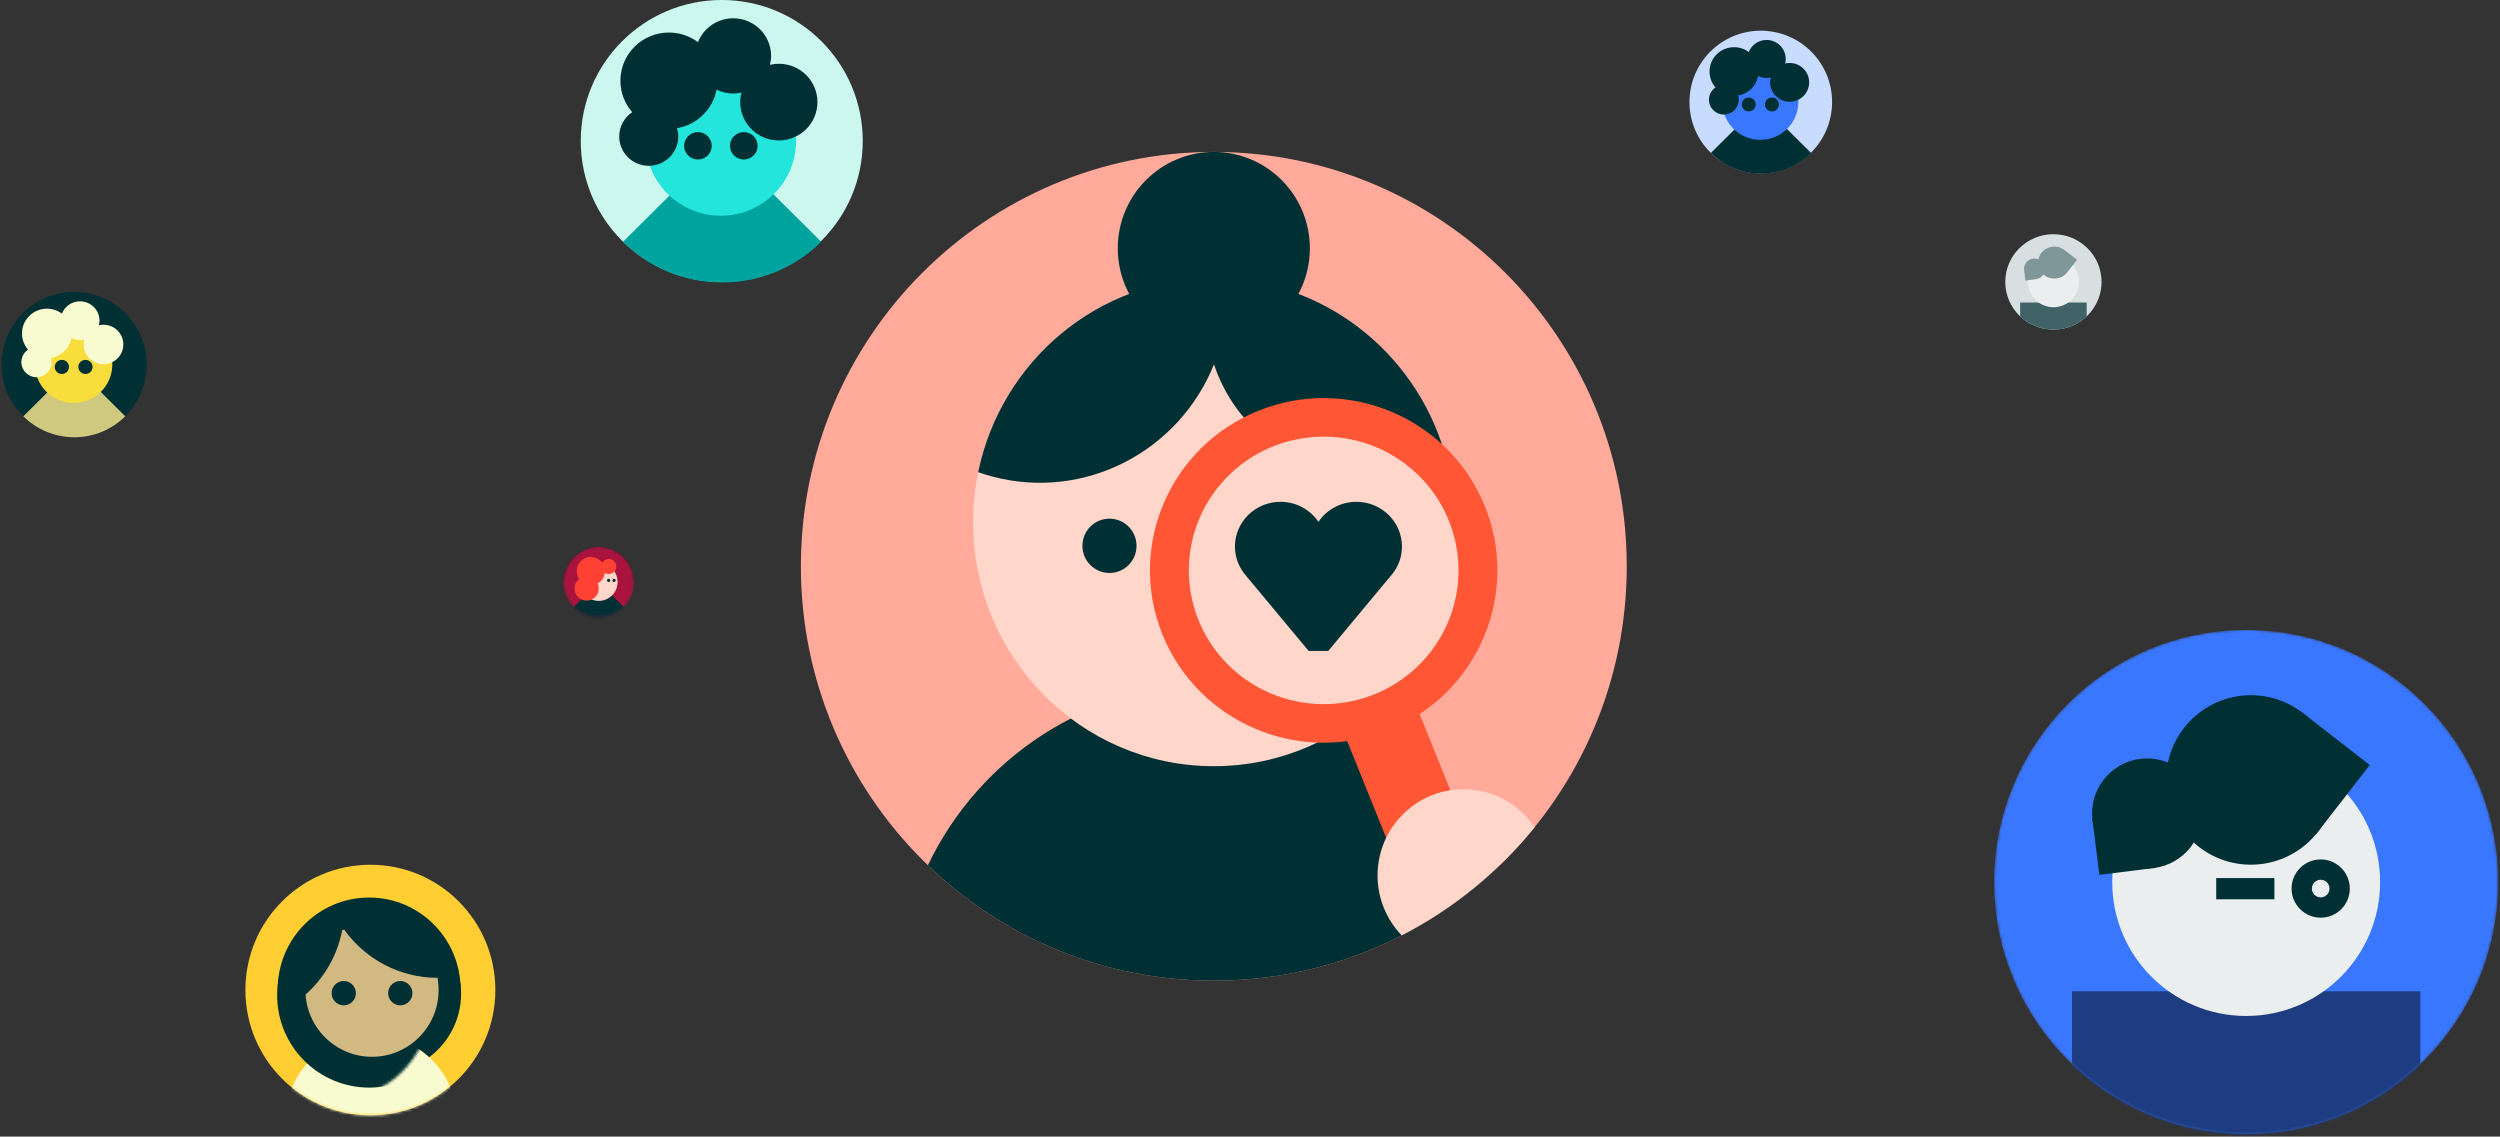 <?xml version="1.0" encoding="UTF-8"?>
<svg width="904px" height="411px" viewBox="0 0 904 411" version="1.1" xmlns="http://www.w3.org/2000/svg" xmlns:xlink="http://www.w3.org/1999/xlink">
    <rect x="0" y="0" width="904" height="411" fill="#333333" stroke="none"/>
    <!-- Generator: Sketch 52.6 (67491) - http://www.bohemiancoding.com/sketch -->
    <title>* Illustration *</title>
    <desc>Created with Sketch.</desc>
    <defs>
        <path d="M0.104,35.981 C0.104,55.744 16.085,71.765 35.798,71.765 C55.512,71.765 71.493,55.744 71.493,35.981 C71.493,16.218 55.512,0.197 35.798,0.197 C16.085,0.197 0.104,16.218 0.104,35.981" id="path-1"></path>
        <path d="M45.35,0.048 C20.39,0.048 0.155,20.333 0.155,45.357 C0.155,70.381 20.39,90.666 45.35,90.666 C70.311,90.666 90.546,70.381 90.546,45.357" id="path-3"></path>
        <path d="M0.316,38.447 C0.316,59.677 15.325,76.887 33.84,76.887 C52.355,76.887 67.365,59.677 67.365,38.447 C67.365,17.218 52.355,0.007 33.84,0.007 C15.325,0.007 0.316,17.218 0.316,38.447" id="path-5"></path>
        <polygon id="path-7" points="6.42224409e-06 0.054 25.689 0.054 25.689 12.898 6.42224409e-06 12.898"></polygon>
        <path d="M0,12.898 C0,19.992 5.751,25.743 12.844,25.743 C19.926,25.743 25.669,20.013 25.689,12.936 L25.689,12.86 C25.669,5.784 19.926,0.054 12.844,0.054 C5.751,0.054 0,5.804 0,12.898" id="path-9"></path>
        <path d="M0,12.898 C0,19.992 5.751,25.743 12.844,25.743 C19.926,25.743 25.669,20.013 25.689,12.936 L25.689,12.86 C25.669,5.784 19.926,0.054 12.844,0.054 C5.751,0.054 0,5.804 0,12.898 Z" id="path-11"></path>
        <path d="M0,12.898 C0,19.992 5.751,25.743 12.844,25.743 C19.926,25.743 25.669,20.013 25.689,12.936 L25.689,12.86 C25.669,5.784 19.926,0.054 12.844,0.054 C5.751,0.054 0,5.804 0,12.898" id="path-13"></path>
        <path d="M0,12.898 C0,19.992 5.751,25.743 12.844,25.743 C19.926,25.743 25.669,20.013 25.689,12.936 L25.689,12.86 C25.669,5.784 19.926,0.054 12.844,0.054 C5.751,0.054 0,5.804 0,12.898" id="path-15"></path>
        <path d="M0,12.898 C0,19.992 5.751,25.743 12.844,25.743 C19.926,25.743 25.669,20.013 25.689,12.936 L25.689,12.86 C25.669,5.784 19.926,0.054 12.844,0.054 C5.751,0.054 0,5.804 0,12.898" id="path-17"></path>
        <path d="M0,12.898 C0,19.992 5.751,25.743 12.844,25.743 C19.926,25.743 25.669,20.013 25.689,12.936 L25.689,12.86 C25.669,5.784 19.926,0.054 12.844,0.054 C5.751,0.054 0,5.804 0,12.898" id="path-19"></path>
        <path d="M0,12.898 C0,19.992 5.751,25.743 12.844,25.743 C19.926,25.743 25.669,20.013 25.689,12.936 L25.689,12.86 C25.669,5.784 19.926,0.054 12.844,0.054 C5.751,0.054 0,5.804 0,12.898" id="path-21"></path>
        <path d="M0,12.898 C0,19.992 5.751,25.743 12.844,25.743 C19.926,25.743 25.669,20.013 25.689,12.936 L25.689,12.86 C25.669,5.784 19.926,0.054 12.844,0.054 C5.751,0.054 0,5.804 0,12.898" id="path-23"></path>
        <path d="M0.076,91.165 C0.076,141.509 40.888,182.321 91.232,182.321 C141.576,182.321 182.388,141.509 182.388,91.165 C182.388,40.821 141.576,0.009 91.232,0.009 C40.888,0.009 0.076,40.821 0.076,91.165" id="path-25"></path>
        <path d="M0.076,91.165 C0.076,141.509 40.888,182.321 91.232,182.321 C141.576,182.321 182.388,141.509 182.388,91.165 C182.388,40.821 141.576,0.009 91.232,0.009 C40.888,0.009 0.076,40.821 0.076,91.165 Z" id="path-27"></path>
    </defs>
    <g id="Layouts" stroke="none" stroke-width="1" fill="none" fill-rule="evenodd">
        <g id="Kupuję-(Kontra)-C" transform="translate(-240, -451)">
            <g id="/-Hero-/-" transform="translate(154, 75)">
                <g id="*-Illustration-*">
                    <g id="illustration/avatar/magnifier/avatar-magnifier-2" transform="translate(357.6, 412.8)">
                        <g id="search-red" transform="translate(18, 18)">
                            <path d="M5.68434189e-14,149.972 C5.68434189e-14,232.722 66.851,299.804 149.316,299.804 C231.61,299.804 298.355,233.003 298.632,150.49 L298.632,149.455 C298.355,66.943 231.61,0.141 149.316,0.141 C66.851,0.141 5.68434189e-14,67.222 5.68434189e-14,149.972" id="Clip-2" fill="#FFAA9A"></path>
                            <path d="M45.934,258.083 C64.369,219.398 103.732,192.675 149.316,192.675 C194.9,192.675 234.264,219.398 252.699,258.084 C225.869,283.923 189.441,299.804 149.316,299.804 C109.192,299.804 72.764,283.923 45.934,258.083 Z" id="Combined-Shape" fill="#002F34"></path>
                            <path d="M236.372,134.065 C236.372,182.768 197.395,222.25 149.317,222.25 C101.237,222.25 62.261,182.768 62.261,134.065 C62.261,85.36 101.237,45.879 149.317,45.879 C197.395,45.879 236.372,85.36 236.372,134.065" id="Fill-8" fill="#FFD6C9"></path>
                            <path d="M64.1,115.945 C72.349,75.933 107.368,45.878 149.316,45.878 C188.668,45.878 221.922,72.328 232.697,108.636 C224.207,113.663 214.327,116.543 203.783,116.543 C178.487,116.543 157.014,99.963 149.377,76.945 C136.731,108.404 102.747,126.31 69.39,117.564 C67.591,117.092 65.826,116.551 64.1,115.945 Z" id="Combined-Shape" fill="#002F34"></path>
                            <path d="M121.368,142.568 C121.368,147.991 116.987,152.386 111.584,152.386 C106.18,152.386 101.8,147.991 101.8,142.568 C101.8,137.146 106.18,132.75 111.584,132.75 C116.987,132.75 121.368,137.146 121.368,142.568" id="Fill-21" fill="#002F34"></path>
                            <path d="M184.041,34.986 C184.041,54.231 168.494,69.831 149.316,69.831 C130.138,69.831 114.59,54.231 114.59,34.986 C114.59,15.741 130.138,0.141 149.316,0.141 C168.494,0.141 184.041,15.741 184.041,34.986" id="Fill-24" fill="#002F34"></path>
                            <polygon id="Fill-27" fill="#FF5636" points="235.346 269.552 241.663 254.565 243.046 251.284 220.752 196.015 194.857 206.532 217.15 261.801 224.748 265.036"></polygon>
                            <path d="M265.346,244.288 C252.267,260.469 235.893,273.861 217.25,283.435 C211.849,277.825 208.526,270.186 208.526,261.769 C208.526,244.545 222.441,230.582 239.605,230.582 C250.314,230.582 259.757,236.017 265.346,244.288 Z" id="Combined-Shape" fill="#FFD6C9"></path>
                            <path d="M247.254,128.082 C260.267,159.973 244.753,196.291 212.603,209.2 C180.453,222.109 143.84,206.719 130.827,174.827 C117.814,142.936 133.328,106.618 165.478,93.708 C197.629,80.8 234.241,96.189 247.254,128.082" id="Fill-34" fill="#FF5636"></path>
                            <path d="M220.623,114.607 C241.138,131.91 243.628,162.434 226.186,182.784 C208.743,203.133 177.972,205.604 157.458,188.301 C136.943,170.999 134.452,140.476 151.895,120.126 C169.338,99.775 200.109,97.305 220.623,114.607" id="Fill-36" fill="#FFD6C9"></path>
                            <g id="element/icon/like/filled" transform="translate(156.942, 125.821)" fill="#002F34">
                                <path d="M43.936,0.833 C38.213,0.833 33.163,3.714 30.209,8.077 C27.255,3.714 22.205,0.833 16.482,0.833 C7.399,0.833 0.01,8.091 0.01,17.011 C0.01,20.533 1.156,23.891 3.394,26.807 L26.663,54.76 L33.755,54.76 L57.092,26.721 C59.262,23.891 60.408,20.533 60.408,17.011 C60.408,8.091 53.019,0.833 43.936,0.833" id="Fill-1"></path>
                            </g>
                        </g>
                    </g>
                    <g id="illustration/avatar/avatar-3" transform="translate(693.6, 384)">
                        <g id="Group" transform="translate(3.314, 3.107)">
                            <path d="M51.571,25.785 C51.571,40.026 40.026,51.571 25.785,51.571 C11.544,51.571 0,40.026 0,25.785 C0,11.544 11.544,0 25.785,0 C40.026,0 51.571,11.544 51.571,25.785" id="Fill-1" fill="#C7DCFF"></path>
                            <path d="M25.853,26.215 L7.736,44.207 C12.372,48.812 18.778,51.66 25.853,51.66 C32.928,51.66 39.334,48.812 43.97,44.207 L25.853,26.215 Z" id="Fill-4" fill="#002F34"></path>
                            <path d="M12.774,30.655 C15.473,37.702 23.414,41.241 30.51,38.559 C37.606,35.878 41.169,27.992 38.469,20.946 C35.77,13.899 27.829,10.36 20.733,13.041 C13.638,15.722 10.074,23.608 12.774,30.655" id="Fill-8" fill="#3A77FF"></path>
                            <path d="M29.814,29.173 C28.419,29.173 27.287,28.05 27.287,26.664 C27.287,25.278 28.419,24.155 29.814,24.155 C31.21,24.155 32.341,25.278 32.341,26.664 C32.341,28.05 31.21,29.173 29.814,29.173" id="Fill-10" fill="#002F34"></path>
                            <path d="M21.428,29.173 C20.033,29.173 18.901,28.05 18.901,26.664 C18.901,25.278 20.033,24.155 21.428,24.155 C22.824,24.155 23.955,25.278 23.955,26.664 C23.955,28.05 22.824,29.173 21.428,29.173" id="Fill-12" fill="#002F34"></path>
                            <path d="M36.219,11.66 C35.662,11.66 35.123,11.731 34.603,11.852 C34.731,11.329 34.806,10.786 34.806,10.224 C34.806,6.423 31.704,3.343 27.878,3.343 C24.946,3.343 22.445,5.154 21.434,7.709 C19.952,6.606 18.112,5.952 16.119,5.952 C11.222,5.952 7.252,9.895 7.252,14.758 C7.252,16.96 8.067,18.971 9.412,20.514 C7.977,21.478 7.034,23.108 7.034,24.957 C7.034,27.917 9.451,30.317 12.431,30.317 C15.412,30.317 17.828,27.917 17.828,24.957 C17.828,24.429 17.749,23.921 17.605,23.439 C21.257,22.826 24.148,19.999 24.831,16.396 C25.751,16.845 26.783,17.104 27.878,17.104 C28.396,17.104 28.9,17.043 29.386,16.936 C29.243,17.492 29.159,18.072 29.159,18.672 C29.159,22.545 32.32,25.684 36.219,25.684 C40.12,25.684 43.28,22.545 43.28,18.672 C43.28,14.799 40.12,11.66 36.219,11.66" id="Fill-14" fill="#002F34"></path>
                        </g>
                    </g>
                    <g id="illustration/avatar/avatar-8" transform="translate(169, 683)">
                        <g id="Group-25" transform="translate(5.464, 5.464)">
                            <path d="M90.66,45.536 C90.66,70.559 70.426,90.845 45.465,90.845 C20.504,90.845 0.27,70.559 0.27,45.536 C0.27,20.512 20.504,0.227 45.465,0.227 C70.426,0.227 90.66,20.512 90.66,45.536" id="Fill-1" fill="#FFCE32"></path>
                            <g id="Group-5" transform="translate(16.927, 7.202)">
                                <mask id="mask-2" fill="white">
                                    <use xlink:href="#path-1"></use>
                                </mask>
                                <g id="Clip-4"></g>
                                <path d="M61.342,39.601 C61.342,55.448 48.528,68.295 32.721,68.295 C16.914,68.295 4.099,55.448 4.099,39.601 C4.099,23.754 16.914,10.908 32.721,10.908 C48.528,10.908 61.342,23.754 61.342,39.601" id="Fill-3" fill="#002F34" mask="url(#mask-2)"></path>
                            </g>
                            <g id="Group-8" transform="translate(0.114, 0.179)">
                                <mask id="mask-4" fill="white">
                                    <use xlink:href="#path-3"></use>
                                </mask>
                                <g id="Clip-7"></g>
                                <path d="M76.68,92.587 C76.68,109.767 62.788,123.694 45.651,123.694 C28.514,123.694 14.622,109.767 14.622,92.587 C14.622,75.406 28.514,61.479 45.651,61.479 C62.788,61.479 76.68,75.406 76.68,92.587" id="Fill-6" fill="#F8FBCF" mask="url(#mask-4)"></path>
                            </g>
                            <g id="Group-11" transform="translate(1.076, 7.655)">
                                <mask id="mask-6" fill="white">
                                    <use xlink:href="#path-5"></use>
                                </mask>
                                <g id="Clip-10"></g>
                                <path d="M77.276,39.778 C77.276,58.214 62.368,73.159 43.979,73.159 C25.59,73.159 10.682,58.214 10.682,39.778 C10.682,21.343 25.59,6.398 43.979,6.398 C62.368,6.398 77.276,21.343 77.276,39.778" id="Fill-9" fill="#002F34" mask="url(#mask-6)"></path>
                            </g>
                            <g id="Group-24" transform="translate(11.865, 11.959)">
                                <path d="M0.106,33.258 C0.106,14.962 14.901,0.13 33.151,0.13 C51.401,0.13 66.195,14.962 66.195,33.258" id="Fill-12" fill="#002F34"></path>
                                <path d="M58.267,33.577 C58.267,46.907 47.488,57.713 34.191,57.713 C20.894,57.713 10.115,46.907 10.115,33.577 C10.115,20.246 20.894,9.44 34.191,9.44 C47.488,9.44 58.267,20.246 58.267,33.577" id="Fill-14" fill="#D2B982"></path>
                                <path d="M57.863,29.159 C59.457,16.694 46.5,7.794 34.709,7.794 C31.099,7.794 27.795,6.991 24.084,11.665 C31.616,22.227 43.934,29.123 57.863,29.159" id="Fill-16" fill="#002F34"></path>
                                <path d="M7.055,28.687 C5.967,31.61 10.135,34.667 10.171,35.206 C16.862,29.246 21.622,21.157 23.398,11.997 C18.232,8.497 11.764,16.031 7.055,28.687" id="Fill-18" fill="#002F34"></path>
                                <path d="M48.804,34.708 C48.804,37.139 46.838,39.109 44.414,39.109 C41.989,39.109 40.024,37.139 40.024,34.708 C40.024,32.277 41.989,30.307 44.414,30.307 C46.838,30.307 48.804,32.277 48.804,34.708" id="Fill-20" fill="#002F34"></path>
                                <path d="M28.358,34.708 C28.358,37.139 26.392,39.109 23.968,39.109 C21.544,39.109 19.578,37.139 19.578,34.708 C19.578,32.277 21.544,30.307 23.968,30.307 C26.392,30.307 28.358,32.277 28.358,34.708" id="Fill-22" fill="#002F34"></path>
                            </g>
                        </g>
                    </g>
                    <g id="illustration/avatar/avatar-7" transform="translate(288, 572)">
                        <g id="Group-29" transform="translate(1.657, 1.554)">
                            <g id="Group-3" transform="translate(0, 0.011)">
                                <mask id="mask-8" fill="white">
                                    <use xlink:href="#path-7"></use>
                                </mask>
                                <g id="Clip-2"></g>
                                <path d="M6.42224409e-06,12.898 C6.42224409e-06,5.804 5.751,0.054 12.844,0.054 C19.938,0.054 25.689,5.804 25.689,12.898" id="Fill-1" fill="#002F34" mask="url(#mask-8)"></path>
                            </g>
                            <g id="Group-28" transform="translate(0, 0.011)">
                                <g id="Group-6">
                                    <mask id="mask-10" fill="white">
                                        <use xlink:href="#path-9"></use>
                                    </mask>
                                    <g id="Clip-5"></g>
                                    <path d="M25.689,12.898 C25.689,19.992 19.938,25.743 12.844,25.743 C5.751,25.743 6.4222441e-06,19.992 6.4222441e-06,12.898 C6.4222441e-06,5.804 5.751,0.054 12.844,0.054 C19.938,0.054 25.689,5.804 25.689,12.898" id="Fill-4" fill="#AA133D" mask="url(#mask-10)"></path>
                                </g>
                                <g id="Group-9">
                                    <mask id="mask-12" fill="white">
                                        <use xlink:href="#path-11"></use>
                                    </mask>
                                    <g id="Clip-8"></g>
                                    <polygon id="Fill-7" fill="#002F34" mask="url(#mask-12)" points="24.057 24.11 12.844 35.322 1.632 24.11 12.844 12.898"></polygon>
                                </g>
                                <g id="Group-12">
                                    <mask id="mask-14" fill="white">
                                        <use xlink:href="#path-13"></use>
                                    </mask>
                                    <g id="Clip-11"></g>
                                    <path d="M19.668,12.898 C19.668,16.667 16.613,19.722 12.844,19.722 C9.076,19.722 6.021,16.667 6.021,12.898 C6.021,9.129 9.076,6.074 12.844,6.074 C16.613,6.074 19.668,9.129 19.668,12.898" id="Fill-10" fill="#FFD6C9" mask="url(#mask-14)"></path>
                                </g>
                                <g id="Group-15">
                                    <mask id="mask-16" fill="white">
                                        <use xlink:href="#path-15"></use>
                                    </mask>
                                    <g id="Clip-14"></g>
                                    <path d="M18.376,12.898 C18.052,12.898 17.79,12.636 17.79,12.312 C17.79,11.988 18.052,11.725 18.376,11.725 C18.7,11.725 18.963,11.988 18.963,12.312 C18.963,12.636 18.7,12.898 18.376,12.898" id="Fill-13" fill="#002F34" mask="url(#mask-16)"></path>
                                </g>
                                <g id="Group-18">
                                    <mask id="mask-18" fill="white">
                                        <use xlink:href="#path-17"></use>
                                    </mask>
                                    <g id="Clip-17"></g>
                                    <path d="M16.43,12.898 C16.106,12.898 15.843,12.636 15.843,12.312 C15.843,11.988 16.106,11.725 16.43,11.725 C16.754,11.725 17.016,11.988 17.016,12.312 C17.016,12.636 16.754,12.898 16.43,12.898" id="Fill-16" fill="#002F34" mask="url(#mask-18)"></path>
                                </g>
                                <g id="Group-21">
                                    <mask id="mask-20" fill="white">
                                        <use xlink:href="#path-19"></use>
                                    </mask>
                                    <g id="Clip-20"></g>
                                    <path d="M15.092,8.942 C15.092,11.759 12.808,14.043 9.991,14.043 C7.173,14.043 4.889,11.759 4.889,8.942 C4.889,6.125 7.173,3.841 9.991,3.841 C12.808,3.841 15.092,6.125 15.092,8.942" id="Fill-19" fill="#FF4134" mask="url(#mask-20)"></path>
                                </g>
                                <g id="Group-24">
                                    <mask id="mask-22" fill="white">
                                        <use xlink:href="#path-21"></use>
                                    </mask>
                                    <g id="Clip-23"></g>
                                    <path d="M19.192,7.284 C19.192,8.792 17.97,10.013 16.463,10.013 C14.956,10.013 13.734,8.792 13.734,7.284 C13.734,5.777 14.956,4.555 16.463,4.555 C17.97,4.555 19.192,5.777 19.192,7.284" id="Fill-22" fill="#FF4134" mask="url(#mask-22)"></path>
                                </g>
                                <g id="Group-27">
                                    <mask id="mask-24" fill="white">
                                        <use xlink:href="#path-23"></use>
                                    </mask>
                                    <g id="Clip-26"></g>
                                    <path d="M12.844,15.242 C12.844,17.658 10.885,19.618 8.469,19.618 C6.052,19.618 4.093,17.658 4.093,15.242 C4.093,12.825 6.052,10.866 8.469,10.866 C10.885,10.866 12.844,12.825 12.844,15.242" id="Fill-25" fill="#FF4134" mask="url(#mask-24)"></path>
                                </g>
                            </g>
                        </g>
                    </g>
                    <g id="illustration/avatar/avatar-1" transform="translate(83.2, 478.4)">
                        <g id="Group" transform="translate(3.371, 3.161)">
                            <path d="M26.23,52.46 C11.743,52.46 0,40.717 0,26.23 C0,11.743 11.743,-5.82422867e-15 26.23,-5.82422867e-15 C40.717,-5.82422867e-15 52.46,11.743 52.46,26.23 C52.46,40.717 40.717,52.46 26.23,52.46 Z" id="Fill-1" fill="#002F34"></path>
                            <path d="M26.298,26.667 L7.869,44.97 C12.585,49.654 19.101,52.551 26.298,52.551 C33.496,52.551 40.012,49.654 44.728,44.97 L26.298,26.667 Z" id="Fill-4" fill="#CFC980"></path>
                            <path d="M12.994,31.183 C15.74,38.352 23.818,41.952 31.036,39.224 C38.254,36.497 41.879,28.475 39.133,21.307 C36.386,14.139 28.309,10.538 21.091,13.266 C13.873,15.993 10.248,24.015 12.994,31.183" id="Fill-8" fill="#F8DD3C"></path>
                            <path d="M30.328,29.676 C28.909,29.676 27.758,28.534 27.758,27.124 C27.758,25.714 28.909,24.571 30.328,24.571 C31.748,24.571 32.899,25.714 32.899,27.124 C32.899,28.534 31.748,29.676 30.328,29.676" id="Fill-10" fill="#002F34"></path>
                            <path d="M21.798,29.676 C20.379,29.676 19.227,28.534 19.227,27.124 C19.227,25.714 20.379,24.571 21.798,24.571 C23.217,24.571 24.368,25.714 24.368,27.124 C24.368,28.534 23.217,29.676 21.798,29.676" id="Fill-12" fill="#002F34"></path>
                            <path d="M36.844,11.861 C36.277,11.861 35.728,11.933 35.199,12.056 C35.33,11.524 35.406,10.972 35.406,10.4 C35.406,6.534 32.251,3.401 28.358,3.401 C25.376,3.401 22.832,5.243 21.803,7.842 C20.296,6.72 18.425,6.055 16.397,6.055 C11.415,6.055 7.377,10.066 7.377,15.012 C7.377,17.252 8.206,19.298 9.574,20.868 C8.115,21.848 7.156,23.507 7.156,25.388 C7.156,28.399 9.614,30.84 12.646,30.84 C15.678,30.84 18.136,28.399 18.136,25.388 C18.136,24.851 18.055,24.333 17.909,23.843 C21.623,23.22 24.564,20.344 25.259,16.678 C26.195,17.135 27.245,17.399 28.358,17.399 C28.886,17.399 29.398,17.337 29.893,17.228 C29.747,17.794 29.661,18.383 29.661,18.994 C29.661,22.934 32.877,26.127 36.844,26.127 C40.811,26.127 44.027,22.934 44.027,18.994 C44.027,15.054 40.811,11.861 36.844,11.861" id="Fill-14" fill="#F8FBCF"></path>
                        </g>
                    </g>
                    <g id="illustration/avatar/undefined/avatar-undefined-2" transform="translate(809.6, 459.2)">
                        <g id="Group" transform="translate(1.507, 1.494)">
                            <path d="M0,17.24 C0,26.762 7.795,34.48 17.41,34.48 C27.025,34.48 34.82,26.762 34.82,17.24 C34.82,7.719 27.025,-1.13686838e-13 17.41,-1.13686838e-13 C7.795,-1.13686838e-13 0,7.719 0,17.24 Z" id="bg" fill="#D8DFE0"></path>
                            <path d="M29.437,29.705 C26.312,32.663 22.075,34.48 17.41,34.48 C12.745,34.48 8.508,32.663 5.382,29.705 L5.382,24.709 L29.437,24.709 L29.437,29.705 Z" id="body" fill="#406367"></path>
                            <path d="M26.659,17.24 C26.659,22.299 22.518,26.399 17.41,26.399 C12.302,26.399 8.161,22.299 8.161,17.24 C8.161,12.182 12.302,8.081 17.41,8.081 C22.518,8.081 26.659,12.182 26.659,17.24" id="face" fill="#EBEEEF"></path>
                            <path d="M11.18,16.261 L11.18,16.264 L11.059,16.279 C11.053,16.279 11.047,16.28 11.041,16.281 C11.035,16.282 11.029,16.282 11.023,16.283 L7.271,16.749 L6.799,13.026 C6.798,13.022 6.798,13.019 6.797,13.016 C6.797,13.013 6.797,13.009 6.796,13.006 L6.78,12.878 L6.783,12.878 C6.603,10.87 8.059,9.067 10.095,8.814 C10.768,8.73 11.422,8.826 12.008,9.064 C12.184,8.23 12.551,7.421 13.115,6.702 C15.054,4.231 18.611,3.739 21.154,5.554 L21.157,5.55 L21.321,5.677 C21.323,5.678 21.325,5.68 21.327,5.682 C21.329,5.683 21.331,5.685 21.333,5.686 L25.948,9.237 L22.364,13.805 C22.362,13.808 22.359,13.81 22.357,13.813 C22.355,13.816 22.353,13.819 22.35,13.822 L22.225,13.982 L22.222,13.98 C20.21,16.36 16.64,16.754 14.145,14.834 C14.023,14.739 13.905,14.641 13.792,14.539 C13.23,15.43 12.298,16.081 11.18,16.261 Z" id="hair" fill="#7F9799"></path>
                        </g>
                    </g>
                    <g id="illustration/avatar/avatar-10" transform="translate(796, 592.8)">
                        <g id="Group-43" transform="translate(10.982, 10.982)">
                            <g id="Group-33">
                                <mask id="mask-26" fill="white">
                                    <use xlink:href="#path-25"></use>
                                </mask>
                                <g id="Clip-32"></g>
                                <path d="M182.388,91.165 C182.388,141.509 141.576,182.321 91.232,182.321 C40.888,182.321 0.076,141.509 0.076,91.165 C0.076,40.821 40.888,0.009 91.232,0.009 C141.576,0.009 182.388,40.821 182.388,91.165" id="Fill-31" fill="#3A77FF" mask="url(#mask-26)"></path>
                            </g>
                            <mask id="mask-28" fill="white">
                                <use xlink:href="#path-27"></use>
                            </mask>
                            <g id="Clip-35"></g>
                            <polygon id="Fill-34" fill="#1D3C81" mask="url(#mask-28)" points="28.257 256.604 154.206 256.604 154.206 130.656 28.257 130.656"></polygon>
                            <path d="M139.661,91.165 C139.661,117.911 117.978,139.594 91.232,139.594 C64.486,139.594 42.803,117.911 42.803,91.165 C42.803,64.418 64.486,42.736 91.232,42.736 C117.978,42.736 139.661,64.418 139.661,91.165" id="Fill-36" fill="#EBEEEF" mask="url(#mask-28)"></path>
                            <path d="M118.18,96.712 C116.418,96.712 114.989,95.284 114.989,93.521 C114.989,91.759 116.418,90.331 118.18,90.331 C119.942,90.331 121.371,91.759 121.371,93.521 C121.371,95.284 119.942,96.712 118.18,96.712 M118.18,82.992 C112.365,82.992 107.65,87.706 107.65,93.521 C107.65,99.337 112.365,104.051 118.18,104.051 C123.995,104.051 128.709,99.337 128.709,93.521 C128.709,87.706 123.995,82.992 118.18,82.992" id="Fill-37" fill="#002F34" mask="url(#mask-28)"></path>
                            <polygon id="Fill-38" fill="#002F34" mask="url(#mask-28)" points="80.402 97.404 101.441 97.404 101.441 89.733 80.402 89.733"></polygon>
                            <path d="M117.135,73.046 C106.751,86.409 87.501,88.824 74.138,78.441 C60.775,68.057 58.36,48.807 68.743,35.444 C79.127,22.081 98.377,19.666 111.74,30.049 C125.103,40.433 127.518,59.683 117.135,73.046" id="Fill-39" fill="#002F34" mask="url(#mask-28)"></path>
                            <polygon id="Fill-40" fill="#002F34" mask="url(#mask-28)" points="116.442 73.938 91.354 54.444 110.848 29.357 135.935 48.85"></polygon>
                            <path d="M35.666,68.829 C34.299,57.926 42.028,47.979 52.931,46.611 C63.834,45.243 73.781,52.972 75.149,63.875 C76.517,74.778 68.788,84.725 57.885,86.093 C46.982,87.461 37.034,79.732 35.666,68.829" id="Fill-41" fill="#002F34" mask="url(#mask-28)"></path>
                            <polygon id="Fill-42" fill="#002F34" mask="url(#mask-28)" points="35.575 68.101 56.044 65.533 58.612 86.002 38.143 88.57"></polygon>
                        </g>
                    </g>
                    <g id="Group-Copy-2" transform="translate(296, 376)">
                        <path d="M101.975,50.988 C101.975,79.148 79.148,101.975 50.988,101.975 C22.828,101.975 0,79.148 0,50.988 C0,22.828 22.828,0 50.988,0 C79.148,0 101.975,22.828 101.975,50.988" id="Fill-1" fill="#CBF7EE"></path>
                        <path d="M51.121,51.837 L15.296,87.415 C24.464,96.52 37.13,102.151 51.121,102.151 C65.111,102.151 77.777,96.52 86.945,87.415 L51.121,51.837 Z" id="Fill-4" fill="#00A49F"></path>
                        <path d="M25.259,60.616 C30.597,74.55 46.299,81.549 60.329,76.247 C74.36,70.945 81.407,55.352 76.068,41.418 C70.73,27.483 55.028,20.485 40.998,25.787 C26.967,31.088 19.92,46.682 25.259,60.616" id="Fill-8" fill="#23E5DB"></path>
                        <path d="M58.954,57.687 C56.195,57.687 53.958,55.465 53.958,52.725 C53.958,49.984 56.195,47.763 58.954,47.763 C61.713,47.763 63.951,49.984 63.951,52.725 C63.951,55.465 61.713,57.687 58.954,57.687" id="Fill-10" fill="#002F34"></path>
                        <path d="M42.372,57.687 C39.613,57.687 37.375,55.465 37.375,52.725 C37.375,49.984 39.613,47.763 42.372,47.763 C45.131,47.763 47.369,49.984 47.369,52.725 C47.369,55.465 45.131,57.687 42.372,57.687" id="Fill-12" fill="#002F34"></path>
                        <path d="M71.62,23.056 C70.518,23.056 69.451,23.196 68.422,23.436 C68.676,22.402 68.825,21.327 68.825,20.216 C68.825,12.702 62.691,6.61 55.124,6.61 C49.327,6.61 44.383,10.192 42.383,15.243 C39.454,13.062 35.815,11.77 31.873,11.77 C22.189,11.77 14.339,19.566 14.339,29.182 C14.339,33.535 15.952,37.512 18.61,40.565 C15.774,42.47 13.91,45.694 13.91,49.35 C13.91,55.203 18.688,59.948 24.582,59.948 C30.476,59.948 35.254,55.203 35.254,49.35 C35.254,48.306 35.096,47.3 34.812,46.347 C42.033,45.136 47.749,39.546 49.099,32.421 C50.92,33.309 52.96,33.822 55.124,33.822 C56.15,33.822 57.146,33.701 58.107,33.488 C57.825,34.588 57.658,35.735 57.658,36.922 C57.658,44.58 63.909,50.787 71.62,50.787 C79.332,50.787 85.582,44.58 85.582,36.922 C85.582,29.264 79.332,23.056 71.62,23.056" id="Fill-14" fill="#002F34"></path>
                    </g>
                </g>
            </g>
        </g>
    </g>
</svg>